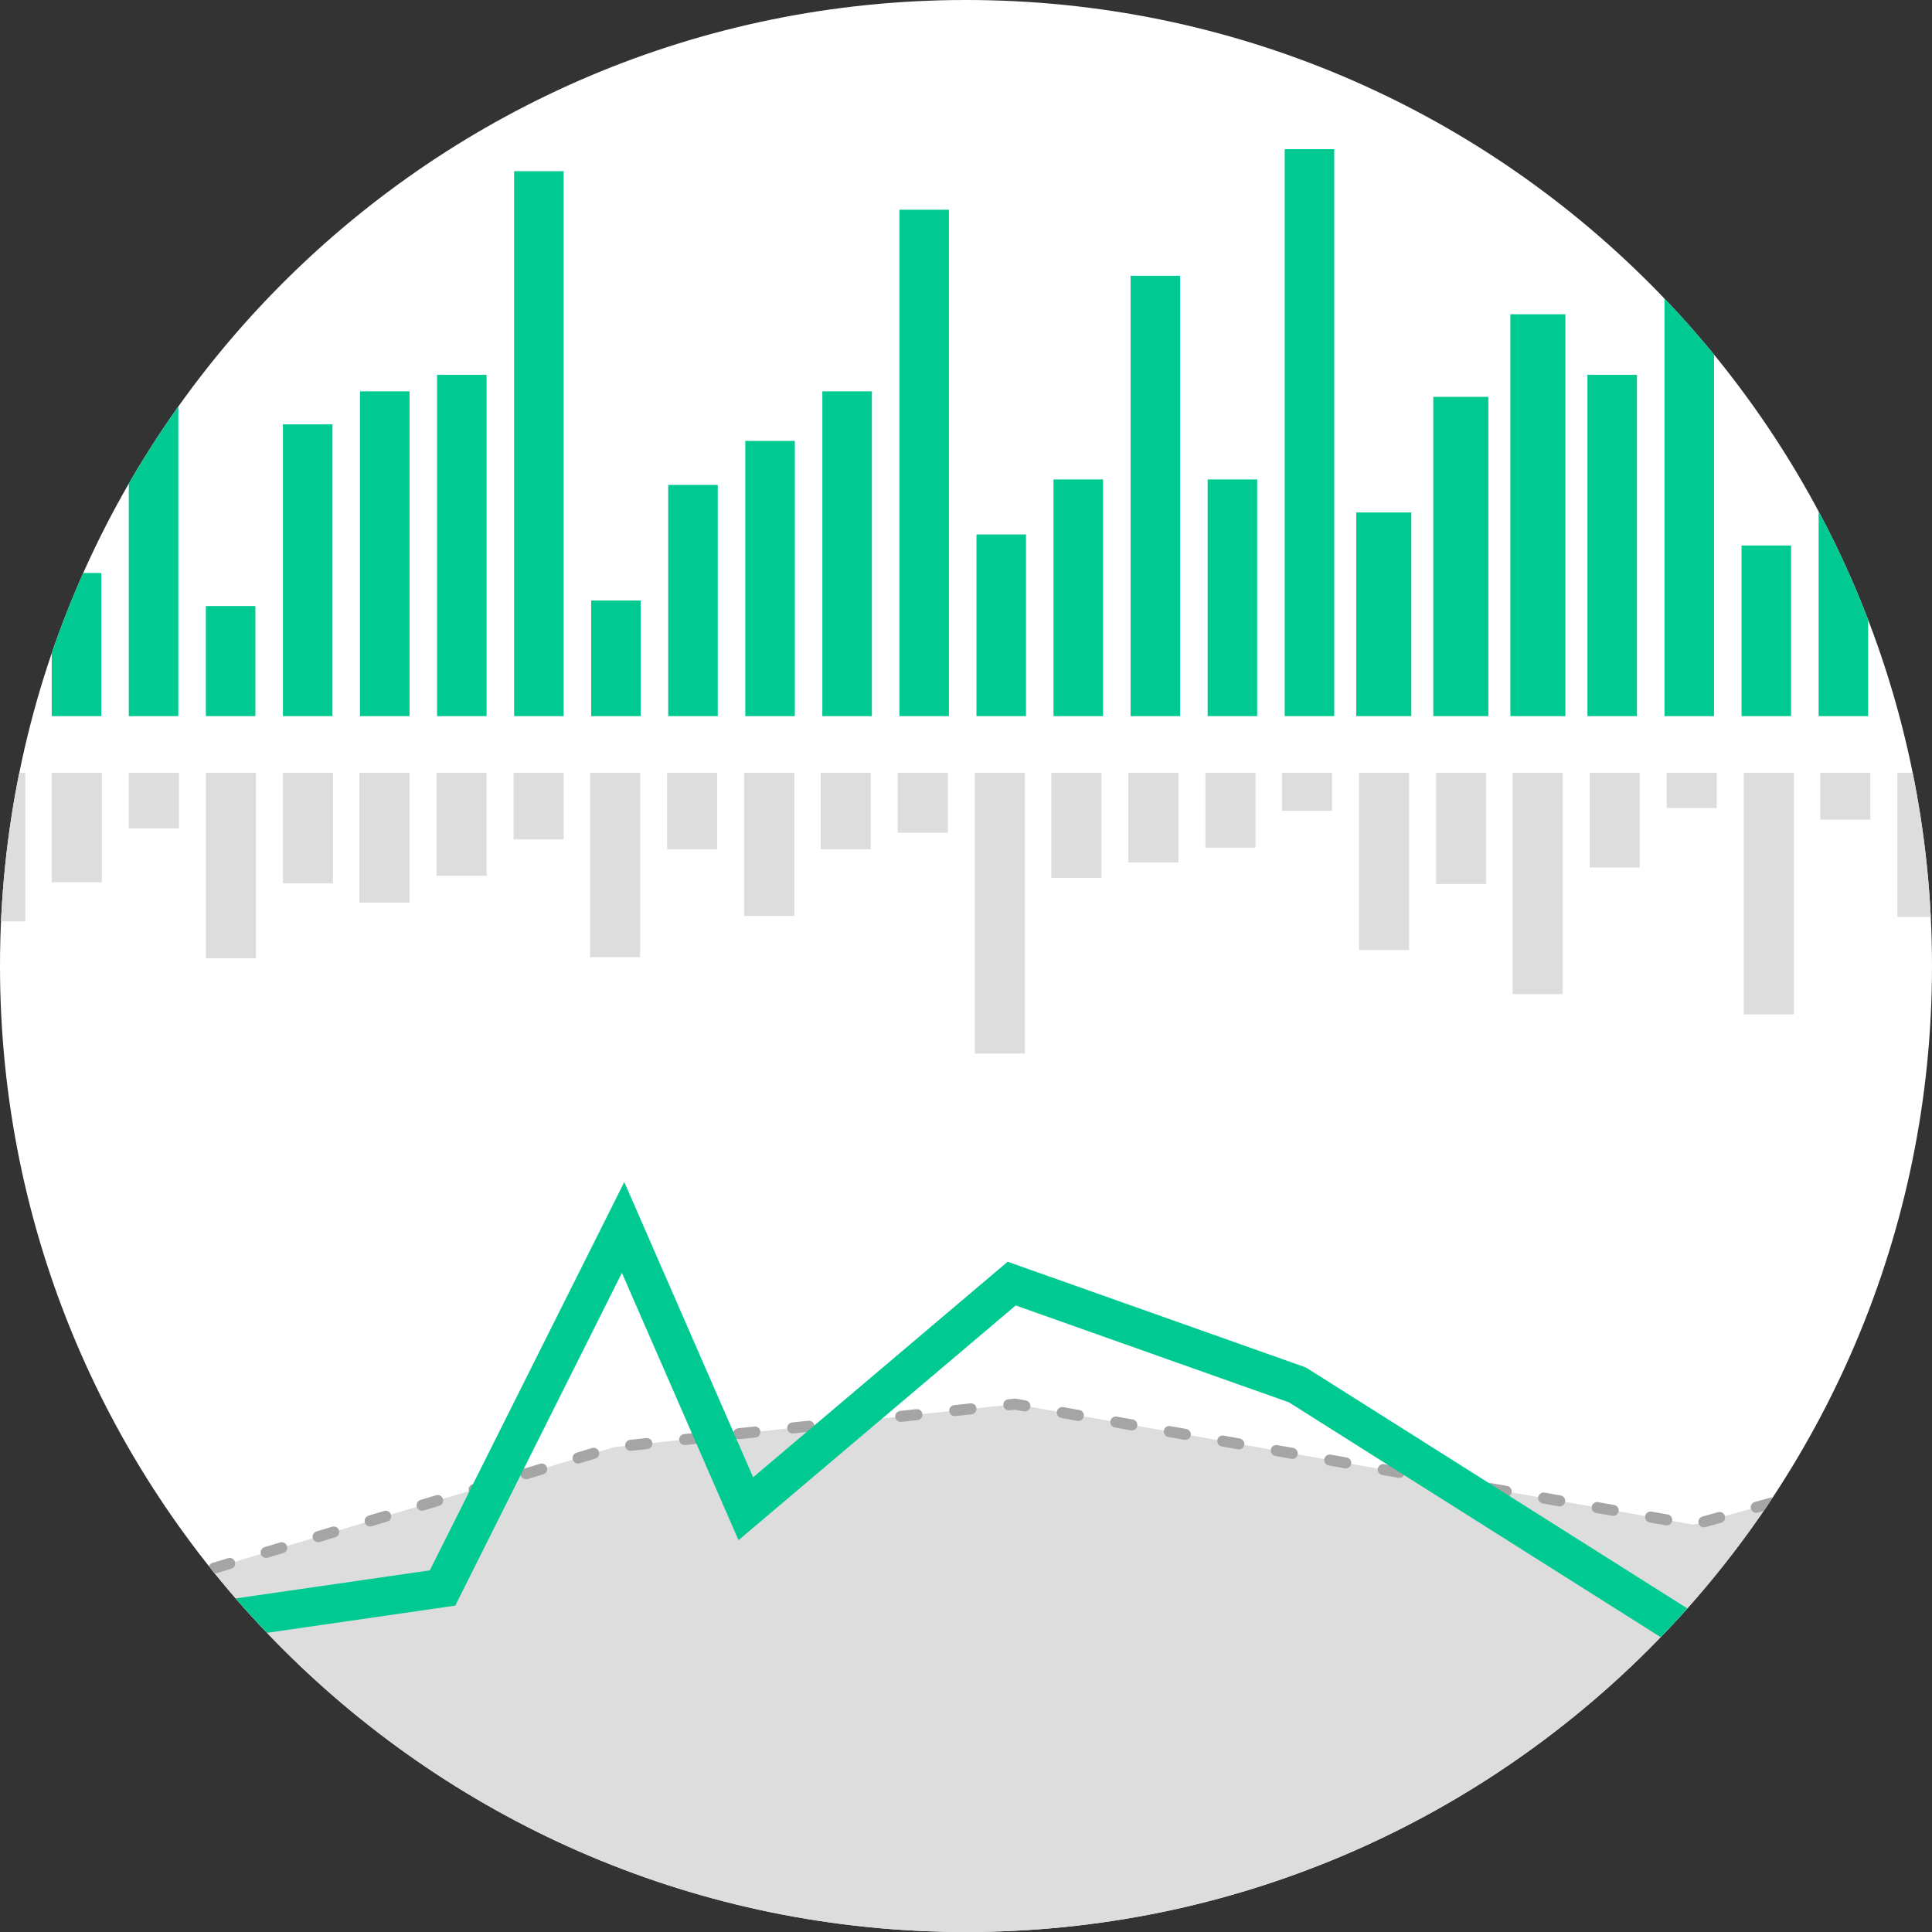 <?xml version="1.0" encoding="iso-8859-1"?>
<!-- Generator: Adobe Illustrator 16.0.0, SVG Export Plug-In . SVG Version: 6.00 Build 0)  -->
<!DOCTYPE svg PUBLIC "-//W3C//DTD SVG 1.1//EN" "http://www.w3.org/Graphics/SVG/1.1/DTD/svg11.dtd">
<svg version="1.1" id="Layer_1" xmlns="http://www.w3.org/2000/svg" xmlns:xlink="http://www.w3.org/1999/xlink" x="0px" y="0px"
	 width="351px" height="351px" viewBox="0 0 351 351" style="enable-background:new 0 0 351 351;" xml:space="preserve">
<rect x="0" y="0" width="351" height="351" fill="#333333" stroke="none"/>
<g>
	<path style="fill:#FFFFFF;" d="M351,175.5c0,96.9-78.6,175.5-175.5,175.5C78.6,351,0,272.5,0,175.5S78.6,0,175.5,0
		C272.5,0,351,78.6,351,175.5z"/>
	<g>
		<defs>
			<path id="SVGID_1_" d="M351,175.5c0,96.9-78.6,175.5-175.5,175.5C78.6,351,0,272.5,0,175.5S78.6,0,175.5,0
				C272.5,0,351,78.6,351,175.5z"/>
		</defs>
		<clipPath id="SVGID_2_">
			<use xlink:href="#SVGID_1_"  style="overflow:visible;"/>
		</clipPath>
		<g style="clip-path:url(#SVGID_2_);">
			<g>
				<g>
					<rect x="9.4" y="104.1" style="fill:#00CA92;" width="9" height="26"/>
					<rect x="23.4" y="60.1" style="fill:#00CA92;" width="9" height="70"/>
					<rect x="37.4" y="110.1" style="fill:#00CA92;" width="9" height="20"/>
					<rect x="51.4" y="77.1" style="fill:#00CA92;" width="9" height="53"/>
					<rect x="65.4" y="71.1" style="fill:#00CA92;" width="9" height="59"/>
					<rect x="79.4" y="68.1" style="fill:#00CA92;" width="9" height="62"/>
					<rect x="93.4" y="31.1" style="fill:#00CA92;" width="9" height="99"/>
					<rect x="107.4" y="109.1" style="fill:#00CA92;" width="9" height="21"/>
					<rect x="121.4" y="88.1" style="fill:#00CA92;" width="9" height="42"/>
					<rect x="135.4" y="80.1" style="fill:#00CA92;" width="9" height="50"/>
					<rect x="149.4" y="71.1" style="fill:#00CA92;" width="9" height="59"/>
					<rect x="163.4" y="38.1" style="fill:#00CA92;" width="9" height="92"/>
					<rect x="177.4" y="97.1" style="fill:#00CA92;" width="9" height="33"/>
					<rect x="191.4" y="87.1" style="fill:#00CA92;" width="9" height="43"/>
					<rect x="205.4" y="50.1" style="fill:#00CA92;" width="9" height="80"/>
					<rect x="219.4" y="87.1" style="fill:#00CA92;" width="9" height="43"/>
					<rect x="233.4" y="27.1" style="fill:#00CA92;" width="9" height="103"/>
					<rect x="246.4" y="93.1" style="fill:#00CA92;" width="10" height="37"/>
					<rect x="260.4" y="72.1" style="fill:#00CA92;" width="10" height="58"/>
					<rect x="274.4" y="57.1" style="fill:#00CA92;" width="10" height="73"/>
					<rect x="288.4" y="68.1" style="fill:#00CA92;" width="9" height="62"/>
					<rect x="302.4" y="26.1" style="fill:#00CA92;" width="9" height="104"/>
					<rect x="316.4" y="99.1" style="fill:#00CA92;" width="9" height="31"/>
					<rect x="330.4" y="69.1" style="fill:#00CA92;" width="9" height="61"/>
				</g>
				<g>
					<g>
						<rect x="344.7" y="140.4" style="fill:#DDDDDD;" width="9.1" height="26.2"/>
						<rect x="330.7" y="140.4" style="fill:#DDDDDD;" width="9.1" height="8.5"/>
						<rect x="316.8" y="140.4" style="fill:#DDDDDD;" width="9.1" height="43.9"/>
						<rect x="302.8" y="140.4" style="fill:#DDDDDD;" width="9.1" height="6.4"/>
						<rect x="288.8" y="140.4" style="fill:#DDDDDD;" width="9.1" height="17.2"/>
						<rect x="274.8" y="140.4" style="fill:#DDDDDD;" width="9.1" height="40.2"/>
						<rect x="260.9" y="140.4" style="fill:#DDDDDD;" width="9.1" height="20.2"/>
						<rect x="246.9" y="140.4" style="fill:#DDDDDD;" width="9.1" height="32.2"/>
						<rect x="232.9" y="140.4" style="fill:#DDDDDD;" width="9.1" height="6.9"/>
						<rect x="219" y="140.4" style="fill:#DDDDDD;" width="9.1" height="13.6"/>
						<rect x="205" y="140.4" style="fill:#DDDDDD;" width="9.1" height="16.3"/>
						<rect x="191" y="140.4" style="fill:#DDDDDD;" width="9.1" height="19.1"/>
						<rect x="177.1" y="140.4" style="fill:#DDDDDD;" width="9.1" height="51"/>
						<rect x="163.1" y="140.4" style="fill:#DDDDDD;" width="9.1" height="10.9"/>
						<rect x="149.1" y="140.4" style="fill:#DDDDDD;" width="9.1" height="13.9"/>
						<rect x="135.2" y="140.4" style="fill:#DDDDDD;" width="9.1" height="26"/>
						<rect x="121.2" y="140.4" style="fill:#DDDDDD;" width="9.1" height="13.9"/>
						<rect x="107.2" y="140.4" style="fill:#DDDDDD;" width="9.1" height="33.5"/>
						<rect x="93.3" y="140.4" style="fill:#DDDDDD;" width="9.1" height="12.1"/>
						<rect x="79.3" y="140.4" style="fill:#DDDDDD;" width="9.1" height="18.7"/>
						<rect x="65.3" y="140.4" style="fill:#DDDDDD;" width="9.1" height="23.6"/>
						<rect x="51.4" y="140.4" style="fill:#DDDDDD;" width="9.1" height="20.1"/>
						<rect x="37.4" y="140.4" style="fill:#DDDDDD;" width="9.1" height="33.7"/>
						<rect x="23.4" y="140.4" style="fill:#DDDDDD;" width="9.1" height="10.1"/>
						<rect x="9.4" y="140.4" style="fill:#DDDDDD;" width="9.1" height="19.9"/>
						<rect x="-4.5" y="140.4" style="fill:#DDDDDD;" width="9.1" height="27"/>
					</g>
				</g>
			</g>
			<g>
				<polygon style="fill:#DDDDDD;" points="30.9,287.3 111.6,262.9 184.4,255.1 307.7,277 358.5,262.9 358.5,332.3 188.1,363.1 
					30.9,328.5 				"/>
				<g>
					<g>
						
							<line style="fill:none;stroke:#A5A5A5;stroke-width:2;stroke-linecap:round;stroke-miterlimit:10;" x1="30.9" y1="287.3" x2="32.3" y2="286.9"/>
						
							<polyline style="fill:none;stroke:#A5A5A5;stroke-width:2;stroke-linecap:round;stroke-miterlimit:10;stroke-dasharray:2.961,6.908;" points="
							38.9,284.9 111.6,262.9 184.4,255.1 307.7,277 353.8,264.2 						"/>
					</g>
				</g>
				<polyline style="fill:none;stroke:#00CA92;stroke-width:7;stroke-miterlimit:10;" points="-18.5,302.8 80.4,288.5 113.2,223 
					135.5,274.1 183.8,233.2 235.7,251.6 310.9,299.1 367.4,223 				"/>
			</g>
		</g>
	</g>
</g>
</svg>
